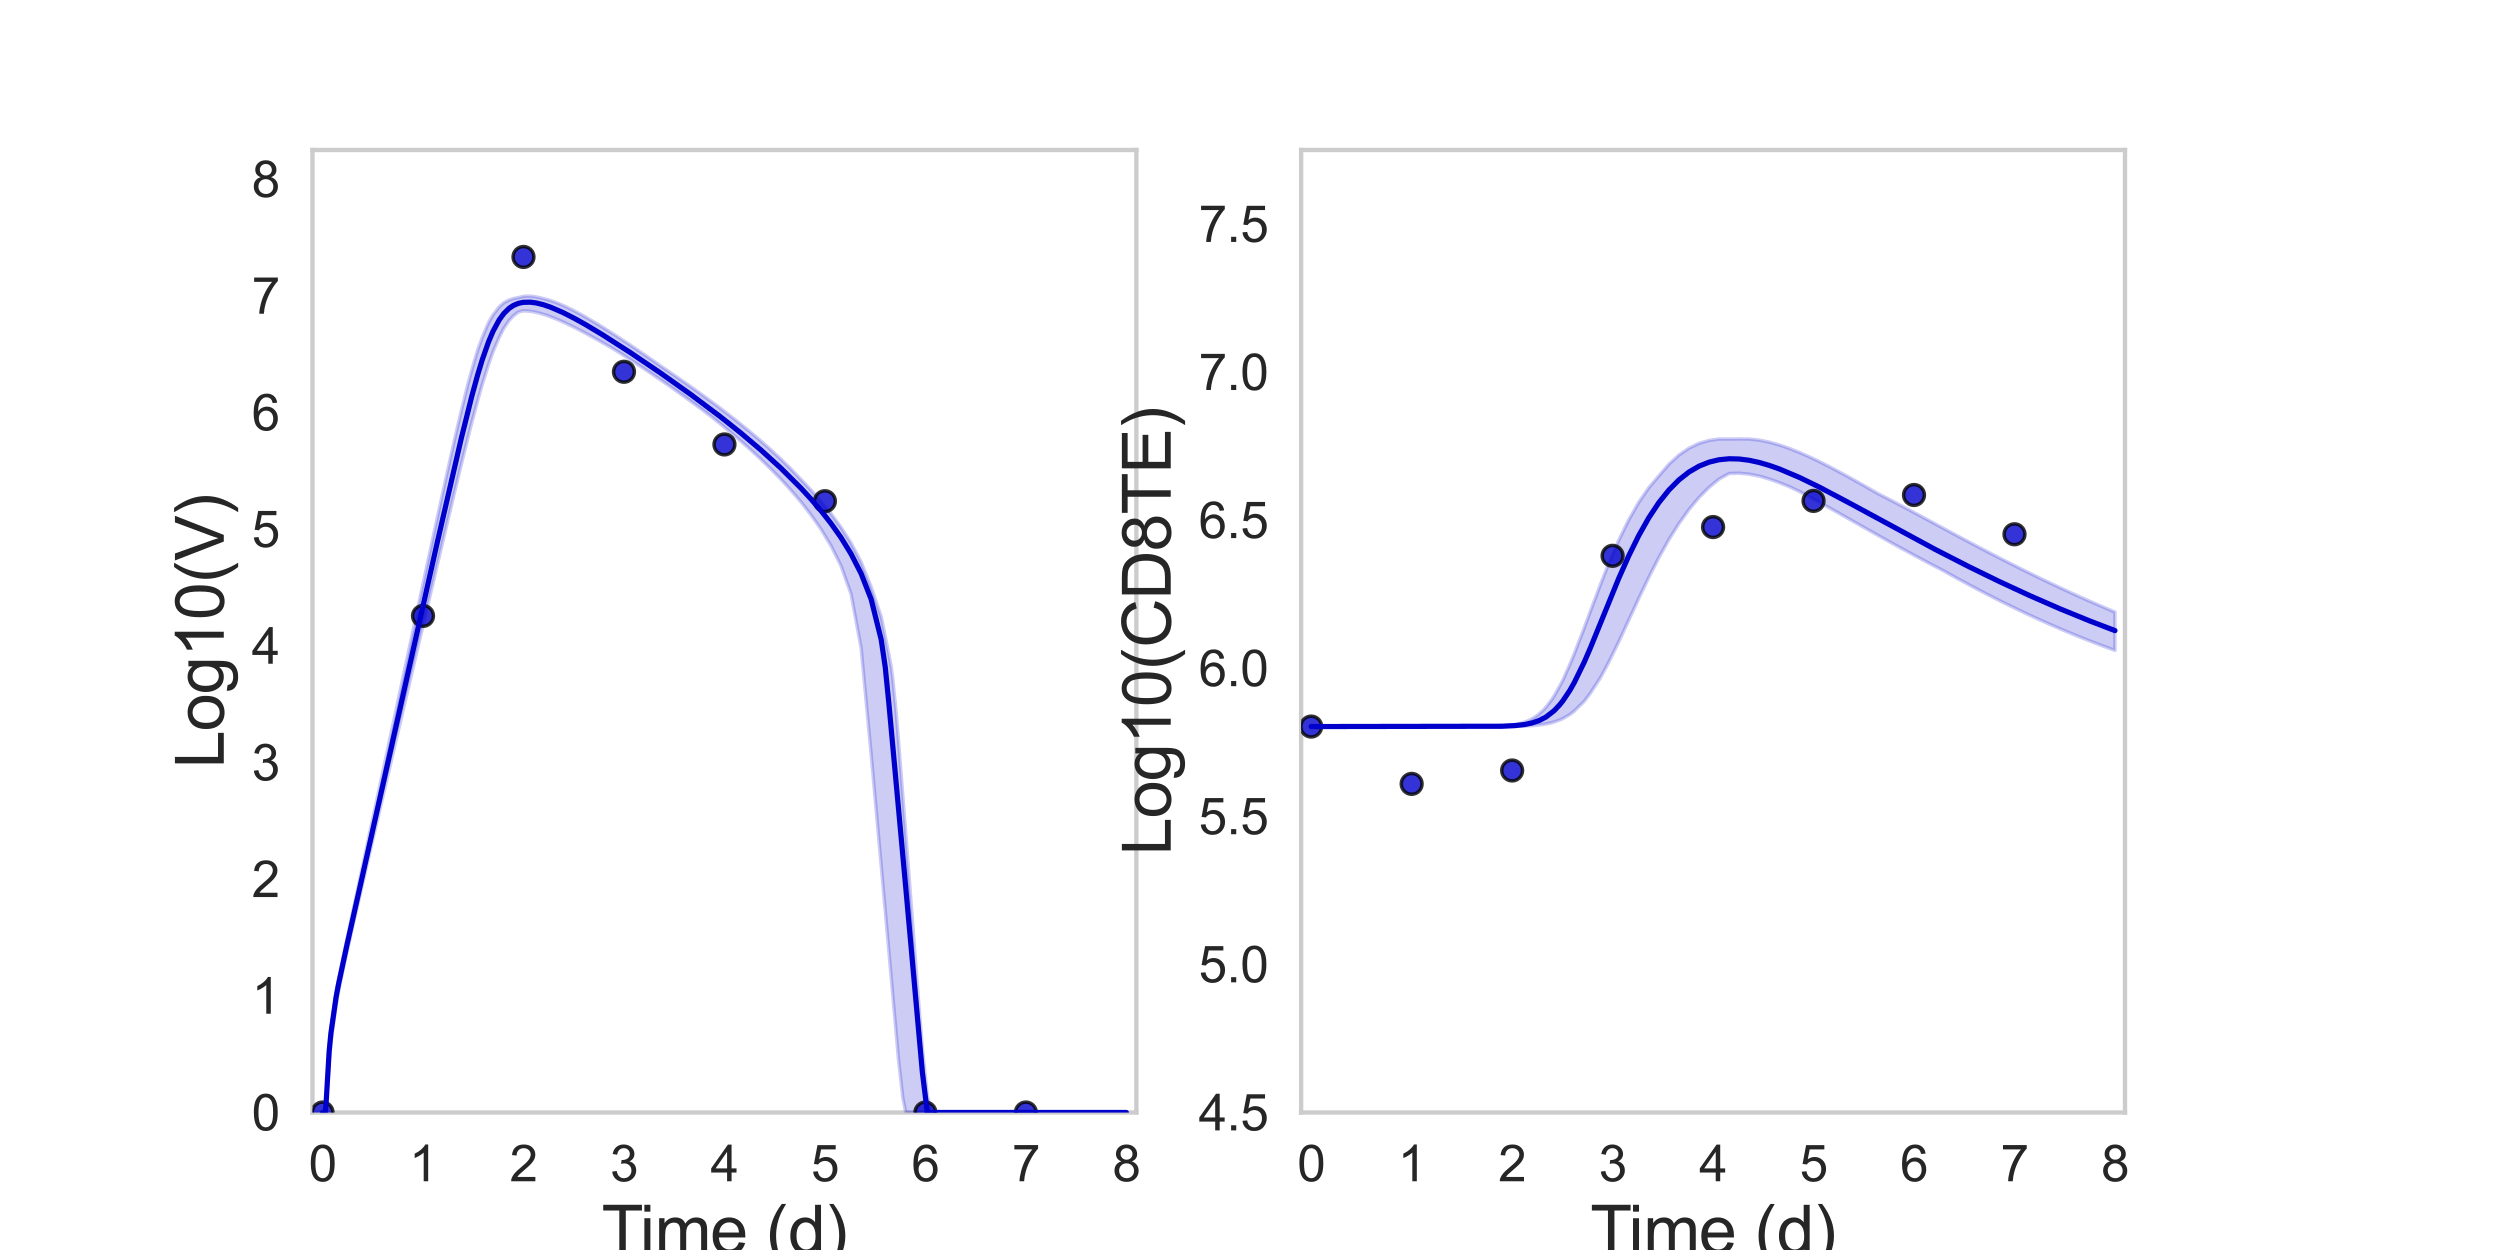 <?xml version="1.0" encoding="utf-8" standalone="no"?>
<!DOCTYPE svg PUBLIC "-//W3C//DTD SVG 1.1//EN"
  "http://www.w3.org/Graphics/SVG/1.1/DTD/svg11.dtd">
<svg xmlns:xlink="http://www.w3.org/1999/xlink" width="720pt" height="360pt" viewBox="0 0 720 360" xmlns="http://www.w3.org/2000/svg" version="1.1">
 <defs>
  <style type="text/css">*{stroke-linejoin: round; stroke-linecap: butt}</style>
 </defs>
 <g id="figure_1">
  <g id="patch_1">
   <path d="M 0 360 
L 720 360 
L 720 0 
L 0 0 
z
" style="fill: #ffffff"/>
  </g>
  <g id="axes_1">
   <g id="patch_2">
    <path d="M 90 320.4 
L 327.273 320.4 
L 327.273 43.2 
L 90 43.2 
z
" style="fill: #ffffff"/>
   </g>
   <g id="matplotlib.axis_1">
    <g id="xtick_1">
     <g id="text_1">
      <!-- 0 -->
      <g style="fill: #262626" transform="translate(88.89 340.207) scale(0.144 -0.144)">
       <defs>
        <path id="ArialMT-30" d="M 266 2259 
Q 266 3072 433 3567 
Q 600 4063 929 4331 
Q 1259 4600 1759 4600 
Q 2128 4600 2406 4451 
Q 2684 4303 2865 4023 
Q 3047 3744 3150 3342 
Q 3253 2941 3253 2259 
Q 3253 1453 3087 958 
Q 2922 463 2592 192 
Q 2263 -78 1759 -78 
Q 1097 -78 719 397 
Q 266 969 266 2259 
z
M 844 2259 
Q 844 1131 1108 757 
Q 1372 384 1759 384 
Q 2147 384 2411 759 
Q 2675 1134 2675 2259 
Q 2675 3391 2411 3762 
Q 2147 4134 1753 4134 
Q 1366 4134 1134 3806 
Q 844 3388 844 2259 
z
" transform="scale(0.016)"/>
       </defs>
       <use xlink:href="#ArialMT-30"/>
      </g>
     </g>
    </g>
    <g id="xtick_2">
     <g id="text_2">
      <!-- 1 -->
      <g style="fill: #262626" transform="translate(117.825 340.207) scale(0.144 -0.144)">
       <defs>
        <path id="ArialMT-31" d="M 2384 0 
L 1822 0 
L 1822 3584 
Q 1619 3391 1289 3197 
Q 959 3003 697 2906 
L 697 3450 
Q 1169 3672 1522 3987 
Q 1875 4303 2022 4600 
L 2384 4600 
L 2384 0 
z
" transform="scale(0.016)"/>
       </defs>
       <use xlink:href="#ArialMT-31"/>
      </g>
     </g>
    </g>
    <g id="xtick_3">
     <g id="text_3">
      <!-- 2 -->
      <g style="fill: #262626" transform="translate(146.761 340.207) scale(0.144 -0.144)">
       <defs>
        <path id="ArialMT-32" d="M 3222 541 
L 3222 0 
L 194 0 
Q 188 203 259 391 
Q 375 700 629 1000 
Q 884 1300 1366 1694 
Q 2113 2306 2375 2664 
Q 2638 3022 2638 3341 
Q 2638 3675 2398 3904 
Q 2159 4134 1775 4134 
Q 1369 4134 1125 3890 
Q 881 3647 878 3216 
L 300 3275 
Q 359 3922 746 4261 
Q 1134 4600 1788 4600 
Q 2447 4600 2831 4234 
Q 3216 3869 3216 3328 
Q 3216 3053 3103 2787 
Q 2991 2522 2730 2228 
Q 2469 1934 1863 1422 
Q 1356 997 1212 845 
Q 1069 694 975 541 
L 3222 541 
z
" transform="scale(0.016)"/>
       </defs>
       <use xlink:href="#ArialMT-32"/>
      </g>
     </g>
    </g>
    <g id="xtick_4">
     <g id="text_4">
      <!-- 3 -->
      <g style="fill: #262626" transform="translate(175.697 340.207) scale(0.144 -0.144)">
       <defs>
        <path id="ArialMT-33" d="M 269 1209 
L 831 1284 
Q 928 806 1161 595 
Q 1394 384 1728 384 
Q 2125 384 2398 659 
Q 2672 934 2672 1341 
Q 2672 1728 2419 1979 
Q 2166 2231 1775 2231 
Q 1616 2231 1378 2169 
L 1441 2663 
Q 1497 2656 1531 2656 
Q 1891 2656 2178 2843 
Q 2466 3031 2466 3422 
Q 2466 3731 2256 3934 
Q 2047 4138 1716 4138 
Q 1388 4138 1169 3931 
Q 950 3725 888 3313 
L 325 3413 
Q 428 3978 793 4289 
Q 1159 4600 1703 4600 
Q 2078 4600 2393 4439 
Q 2709 4278 2876 4000 
Q 3044 3722 3044 3409 
Q 3044 3113 2884 2869 
Q 2725 2625 2413 2481 
Q 2819 2388 3044 2092 
Q 3269 1797 3269 1353 
Q 3269 753 2831 336 
Q 2394 -81 1725 -81 
Q 1122 -81 723 278 
Q 325 638 269 1209 
z
" transform="scale(0.016)"/>
       </defs>
       <use xlink:href="#ArialMT-33"/>
      </g>
     </g>
    </g>
    <g id="xtick_5">
     <g id="text_5">
      <!-- 4 -->
      <g style="fill: #262626" transform="translate(204.632 340.207) scale(0.144 -0.144)">
       <defs>
        <path id="ArialMT-34" d="M 2069 0 
L 2069 1097 
L 81 1097 
L 81 1613 
L 2172 4581 
L 2631 4581 
L 2631 1613 
L 3250 1613 
L 3250 1097 
L 2631 1097 
L 2631 0 
L 2069 0 
z
M 2069 1613 
L 2069 3678 
L 634 1613 
L 2069 1613 
z
" transform="scale(0.016)"/>
       </defs>
       <use xlink:href="#ArialMT-34"/>
      </g>
     </g>
    </g>
    <g id="xtick_6">
     <g id="text_6">
      <!-- 5 -->
      <g style="fill: #262626" transform="translate(233.568 340.207) scale(0.144 -0.144)">
       <defs>
        <path id="ArialMT-35" d="M 266 1200 
L 856 1250 
Q 922 819 1161 601 
Q 1400 384 1738 384 
Q 2144 384 2425 690 
Q 2706 997 2706 1503 
Q 2706 1984 2436 2262 
Q 2166 2541 1728 2541 
Q 1456 2541 1237 2417 
Q 1019 2294 894 2097 
L 366 2166 
L 809 4519 
L 3088 4519 
L 3088 3981 
L 1259 3981 
L 1013 2750 
Q 1425 3038 1878 3038 
Q 2478 3038 2890 2622 
Q 3303 2206 3303 1553 
Q 3303 931 2941 478 
Q 2500 -78 1738 -78 
Q 1113 -78 717 272 
Q 322 622 266 1200 
z
" transform="scale(0.016)"/>
       </defs>
       <use xlink:href="#ArialMT-35"/>
      </g>
     </g>
    </g>
    <g id="xtick_7">
     <g id="text_7">
      <!-- 6 -->
      <g style="fill: #262626" transform="translate(262.504 340.207) scale(0.144 -0.144)">
       <defs>
        <path id="ArialMT-36" d="M 3184 3459 
L 2625 3416 
Q 2550 3747 2413 3897 
Q 2184 4138 1850 4138 
Q 1581 4138 1378 3988 
Q 1113 3794 959 3422 
Q 806 3050 800 2363 
Q 1003 2672 1297 2822 
Q 1591 2972 1913 2972 
Q 2475 2972 2870 2558 
Q 3266 2144 3266 1488 
Q 3266 1056 3080 686 
Q 2894 316 2569 119 
Q 2244 -78 1831 -78 
Q 1128 -78 684 439 
Q 241 956 241 2144 
Q 241 3472 731 4075 
Q 1159 4600 1884 4600 
Q 2425 4600 2770 4297 
Q 3116 3994 3184 3459 
z
M 888 1484 
Q 888 1194 1011 928 
Q 1134 663 1356 523 
Q 1578 384 1822 384 
Q 2178 384 2434 671 
Q 2691 959 2691 1453 
Q 2691 1928 2437 2201 
Q 2184 2475 1800 2475 
Q 1419 2475 1153 2201 
Q 888 1928 888 1484 
z
" transform="scale(0.016)"/>
       </defs>
       <use xlink:href="#ArialMT-36"/>
      </g>
     </g>
    </g>
    <g id="xtick_8">
     <g id="text_8">
      <!-- 7 -->
      <g style="fill: #262626" transform="translate(291.44 340.207) scale(0.144 -0.144)">
       <defs>
        <path id="ArialMT-37" d="M 303 3981 
L 303 4522 
L 3269 4522 
L 3269 4084 
Q 2831 3619 2401 2847 
Q 1972 2075 1738 1259 
Q 1569 684 1522 0 
L 944 0 
Q 953 541 1156 1306 
Q 1359 2072 1739 2783 
Q 2119 3494 2547 3981 
L 303 3981 
z
" transform="scale(0.016)"/>
       </defs>
       <use xlink:href="#ArialMT-37"/>
      </g>
     </g>
    </g>
    <g id="xtick_9">
     <g id="text_9">
      <!-- 8 -->
      <g style="fill: #262626" transform="translate(320.375 340.207) scale(0.144 -0.144)">
       <defs>
        <path id="ArialMT-38" d="M 1131 2484 
Q 781 2613 612 2850 
Q 444 3088 444 3419 
Q 444 3919 803 4259 
Q 1163 4600 1759 4600 
Q 2359 4600 2725 4251 
Q 3091 3903 3091 3403 
Q 3091 3084 2923 2848 
Q 2756 2613 2416 2484 
Q 2838 2347 3058 2040 
Q 3278 1734 3278 1309 
Q 3278 722 2862 322 
Q 2447 -78 1769 -78 
Q 1091 -78 675 323 
Q 259 725 259 1325 
Q 259 1772 486 2073 
Q 713 2375 1131 2484 
z
M 1019 3438 
Q 1019 3113 1228 2906 
Q 1438 2700 1772 2700 
Q 2097 2700 2305 2904 
Q 2513 3109 2513 3406 
Q 2513 3716 2298 3927 
Q 2084 4138 1766 4138 
Q 1444 4138 1231 3931 
Q 1019 3725 1019 3438 
z
M 838 1322 
Q 838 1081 952 856 
Q 1066 631 1291 507 
Q 1516 384 1775 384 
Q 2178 384 2440 643 
Q 2703 903 2703 1303 
Q 2703 1709 2433 1975 
Q 2163 2241 1756 2241 
Q 1359 2241 1098 1978 
Q 838 1716 838 1322 
z
" transform="scale(0.016)"/>
       </defs>
       <use xlink:href="#ArialMT-38"/>
      </g>
     </g>
    </g>
    <g id="text_10">
     <!-- Time (d) -->
     <g style="fill: #262626" transform="translate(173.266 361.046) scale(0.192 -0.192)">
      <defs>
       <path id="ArialMT-54" d="M 1659 0 
L 1659 4041 
L 150 4041 
L 150 4581 
L 3781 4581 
L 3781 4041 
L 2266 4041 
L 2266 0 
L 1659 0 
z
" transform="scale(0.016)"/>
       <path id="ArialMT-69" d="M 425 3934 
L 425 4581 
L 988 4581 
L 988 3934 
L 425 3934 
z
M 425 0 
L 425 3319 
L 988 3319 
L 988 0 
L 425 0 
z
" transform="scale(0.016)"/>
       <path id="ArialMT-6d" d="M 422 0 
L 422 3319 
L 925 3319 
L 925 2853 
Q 1081 3097 1340 3245 
Q 1600 3394 1931 3394 
Q 2300 3394 2536 3241 
Q 2772 3088 2869 2813 
Q 3263 3394 3894 3394 
Q 4388 3394 4653 3120 
Q 4919 2847 4919 2278 
L 4919 0 
L 4359 0 
L 4359 2091 
Q 4359 2428 4304 2576 
Q 4250 2725 4106 2815 
Q 3963 2906 3769 2906 
Q 3419 2906 3187 2673 
Q 2956 2441 2956 1928 
L 2956 0 
L 2394 0 
L 2394 2156 
Q 2394 2531 2256 2718 
Q 2119 2906 1806 2906 
Q 1569 2906 1367 2781 
Q 1166 2656 1075 2415 
Q 984 2175 984 1722 
L 984 0 
L 422 0 
z
" transform="scale(0.016)"/>
       <path id="ArialMT-65" d="M 2694 1069 
L 3275 997 
Q 3138 488 2766 206 
Q 2394 -75 1816 -75 
Q 1088 -75 661 373 
Q 234 822 234 1631 
Q 234 2469 665 2931 
Q 1097 3394 1784 3394 
Q 2450 3394 2872 2941 
Q 3294 2488 3294 1666 
Q 3294 1616 3291 1516 
L 816 1516 
Q 847 969 1125 678 
Q 1403 388 1819 388 
Q 2128 388 2347 550 
Q 2566 713 2694 1069 
z
M 847 1978 
L 2700 1978 
Q 2663 2397 2488 2606 
Q 2219 2931 1791 2931 
Q 1403 2931 1139 2672 
Q 875 2413 847 1978 
z
" transform="scale(0.016)"/>
       <path id="ArialMT-20" transform="scale(0.016)"/>
       <path id="ArialMT-28" d="M 1497 -1347 
Q 1031 -759 709 28 
Q 388 816 388 1659 
Q 388 2403 628 3084 
Q 909 3875 1497 4659 
L 1900 4659 
Q 1522 4009 1400 3731 
Q 1209 3300 1100 2831 
Q 966 2247 966 1656 
Q 966 153 1900 -1347 
L 1497 -1347 
z
" transform="scale(0.016)"/>
       <path id="ArialMT-64" d="M 2575 0 
L 2575 419 
Q 2259 -75 1647 -75 
Q 1250 -75 917 144 
Q 584 363 401 755 
Q 219 1147 219 1656 
Q 219 2153 384 2558 
Q 550 2963 881 3178 
Q 1213 3394 1622 3394 
Q 1922 3394 2156 3267 
Q 2391 3141 2538 2938 
L 2538 4581 
L 3097 4581 
L 3097 0 
L 2575 0 
z
M 797 1656 
Q 797 1019 1065 703 
Q 1334 388 1700 388 
Q 2069 388 2326 689 
Q 2584 991 2584 1609 
Q 2584 2291 2321 2609 
Q 2059 2928 1675 2928 
Q 1300 2928 1048 2622 
Q 797 2316 797 1656 
z
" transform="scale(0.016)"/>
       <path id="ArialMT-29" d="M 791 -1347 
L 388 -1347 
Q 1322 153 1322 1656 
Q 1322 2244 1188 2822 
Q 1081 3291 891 3722 
Q 769 4003 388 4659 
L 791 4659 
Q 1378 3875 1659 3084 
Q 1900 2403 1900 1659 
Q 1900 816 1576 28 
Q 1253 -759 791 -1347 
z
" transform="scale(0.016)"/>
      </defs>
      <use xlink:href="#ArialMT-54"/>
      <use xlink:href="#ArialMT-69" x="57.334"/>
      <use xlink:href="#ArialMT-6d" x="79.551"/>
      <use xlink:href="#ArialMT-65" x="162.852"/>
      <use xlink:href="#ArialMT-20" x="218.467"/>
      <use xlink:href="#ArialMT-28" x="246.25"/>
      <use xlink:href="#ArialMT-64" x="279.551"/>
      <use xlink:href="#ArialMT-29" x="335.166"/>
     </g>
    </g>
   </g>
   <g id="matplotlib.axis_2">
    <g id="ytick_1">
     <g id="text_11">
      <!-- 0 -->
      <g style="fill: #262626" transform="translate(72.492 325.554) scale(0.144 -0.144)">
       <use xlink:href="#ArialMT-30"/>
      </g>
     </g>
    </g>
    <g id="ytick_2">
     <g id="text_12">
      <!-- 1 -->
      <g style="fill: #262626" transform="translate(72.492 291.954) scale(0.144 -0.144)">
       <use xlink:href="#ArialMT-31"/>
      </g>
     </g>
    </g>
    <g id="ytick_3">
     <g id="text_13">
      <!-- 2 -->
      <g style="fill: #262626" transform="translate(72.492 258.354) scale(0.144 -0.144)">
       <use xlink:href="#ArialMT-32"/>
      </g>
     </g>
    </g>
    <g id="ytick_4">
     <g id="text_14">
      <!-- 3 -->
      <g style="fill: #262626" transform="translate(72.492 224.754) scale(0.144 -0.144)">
       <use xlink:href="#ArialMT-33"/>
      </g>
     </g>
    </g>
    <g id="ytick_5">
     <g id="text_15">
      <!-- 4 -->
      <g style="fill: #262626" transform="translate(72.492 191.154) scale(0.144 -0.144)">
       <use xlink:href="#ArialMT-34"/>
      </g>
     </g>
    </g>
    <g id="ytick_6">
     <g id="text_16">
      <!-- 5 -->
      <g style="fill: #262626" transform="translate(72.492 157.554) scale(0.144 -0.144)">
       <use xlink:href="#ArialMT-35"/>
      </g>
     </g>
    </g>
    <g id="ytick_7">
     <g id="text_17">
      <!-- 6 -->
      <g style="fill: #262626" transform="translate(72.492 123.954) scale(0.144 -0.144)">
       <use xlink:href="#ArialMT-36"/>
      </g>
     </g>
    </g>
    <g id="ytick_8">
     <g id="text_18">
      <!-- 7 -->
      <g style="fill: #262626" transform="translate(72.492 90.354) scale(0.144 -0.144)">
       <use xlink:href="#ArialMT-37"/>
      </g>
     </g>
    </g>
    <g id="ytick_9">
     <g id="text_19">
      <!-- 8 -->
      <g style="fill: #262626" transform="translate(72.492 56.754) scale(0.144 -0.144)">
       <use xlink:href="#ArialMT-38"/>
      </g>
     </g>
    </g>
    <g id="text_20">
     <!-- Log10(V) -->
     <g style="fill: #262626" transform="translate(64.451 221.289) rotate(-90) scale(0.192 -0.192)">
      <defs>
       <path id="ArialMT-4c" d="M 469 0 
L 469 4581 
L 1075 4581 
L 1075 541 
L 3331 541 
L 3331 0 
L 469 0 
z
" transform="scale(0.016)"/>
       <path id="ArialMT-6f" d="M 213 1659 
Q 213 2581 725 3025 
Q 1153 3394 1769 3394 
Q 2453 3394 2887 2945 
Q 3322 2497 3322 1706 
Q 3322 1066 3130 698 
Q 2938 331 2570 128 
Q 2203 -75 1769 -75 
Q 1072 -75 642 372 
Q 213 819 213 1659 
z
M 791 1659 
Q 791 1022 1069 705 
Q 1347 388 1769 388 
Q 2188 388 2466 706 
Q 2744 1025 2744 1678 
Q 2744 2294 2464 2611 
Q 2184 2928 1769 2928 
Q 1347 2928 1069 2612 
Q 791 2297 791 1659 
z
" transform="scale(0.016)"/>
       <path id="ArialMT-67" d="M 319 -275 
L 866 -356 
Q 900 -609 1056 -725 
Q 1266 -881 1628 -881 
Q 2019 -881 2231 -725 
Q 2444 -569 2519 -288 
Q 2563 -116 2559 434 
Q 2191 0 1641 0 
Q 956 0 581 494 
Q 206 988 206 1678 
Q 206 2153 378 2554 
Q 550 2956 876 3175 
Q 1203 3394 1644 3394 
Q 2231 3394 2613 2919 
L 2613 3319 
L 3131 3319 
L 3131 450 
Q 3131 -325 2973 -648 
Q 2816 -972 2473 -1159 
Q 2131 -1347 1631 -1347 
Q 1038 -1347 672 -1080 
Q 306 -813 319 -275 
z
M 784 1719 
Q 784 1066 1043 766 
Q 1303 466 1694 466 
Q 2081 466 2343 764 
Q 2606 1063 2606 1700 
Q 2606 2309 2336 2618 
Q 2066 2928 1684 2928 
Q 1309 2928 1046 2623 
Q 784 2319 784 1719 
z
" transform="scale(0.016)"/>
       <path id="ArialMT-56" d="M 1803 0 
L 28 4581 
L 684 4581 
L 1875 1253 
Q 2019 853 2116 503 
Q 2222 878 2363 1253 
L 3600 4581 
L 4219 4581 
L 2425 0 
L 1803 0 
z
" transform="scale(0.016)"/>
      </defs>
      <use xlink:href="#ArialMT-4c"/>
      <use xlink:href="#ArialMT-6f" x="55.615"/>
      <use xlink:href="#ArialMT-67" x="111.23"/>
      <use xlink:href="#ArialMT-31" x="166.846"/>
      <use xlink:href="#ArialMT-30" x="222.461"/>
      <use xlink:href="#ArialMT-28" x="278.076"/>
      <use xlink:href="#ArialMT-56" x="311.377"/>
      <use xlink:href="#ArialMT-29" x="378.076"/>
     </g>
    </g>
   </g>
   <g id="patch_3">
    <path d="M 90 320.4 
L 90 43.2 
" style="fill: none; stroke: #cccccc; stroke-width: 1.25; stroke-linejoin: miter; stroke-linecap: square"/>
   </g>
   <g id="patch_4">
    <path d="M 327.273 320.4 
L 327.273 43.2 
" style="fill: none; stroke: #cccccc; stroke-width: 1.25; stroke-linejoin: miter; stroke-linecap: square"/>
   </g>
   <g id="patch_5">
    <path d="M 90 320.4 
L 327.273 320.4 
" style="fill: none; stroke: #cccccc; stroke-width: 1.25; stroke-linejoin: miter; stroke-linecap: square"/>
   </g>
   <g id="patch_6">
    <path d="M 90 43.2 
L 327.273 43.2 
" style="fill: none; stroke: #cccccc; stroke-width: 1.25; stroke-linejoin: miter; stroke-linecap: square"/>
   </g>
   <g id="PolyCollection_1">
    <defs>
     <path id="m6227f81490" d="M 92.894 -39.6 
L 92.894 -39.6 
L 92.894 -39.6 
L 92.897 -39.6 
L 92.931 -39.6 
L 93.108 -39.6 
L 93.221 -39.6 
L 93.65 -39.6 
L 93.908 -40.63 
L 94.786 -53.716 
L 95.298 -59.759 
L 96.797 -70.427 
L 97.477 -74.368 
L 99.029 -81.789 
L 99.839 -85.466 
L 101.429 -92.497 
L 102.342 -96.449 
L 103.948 -103.44 
L 104.943 -107.749 
L 106.557 -114.701 
L 107.616 -119.204 
L 109.231 -126.105 
L 110.339 -130.816 
L 111.952 -137.705 
L 113.094 -142.569 
L 114.863 -150.128 
L 115.986 -154.912 
L 117.528 -161.487 
L 118.693 -166.45 
L 120.371 -173.607 
L 121.531 -178.547 
L 123.1 -185.224 
L 124.288 -190.274 
L 125.978 -197.452 
L 127.156 -202.446 
L 128.742 -209.13 
L 129.949 -214.203 
L 131.662 -221.325 
L 132.874 -226.318 
L 134.724 -233.747 
L 135.93 -238.491 
L 137.603 -244.712 
L 138.863 -249.186 
L 140.686 -254.948 
L 141.964 -258.636 
L 143.77 -262.811 
L 145.1 -265.443 
L 146.634 -267.705 
L 147.857 -269.01 
L 149.227 -270.084 
L 150.596 -270.451 
L 151.713 -270.435 
L 152.711 -270.341 
L 153.608 -270.201 
L 154.412 -270.038 
L 155.215 -269.844 
L 155.877 -269.659 
L 156.478 -269.479 
L 157.08 -269.292 
L 157.574 -269.126 
L 158.126 -268.924 
L 158.568 -268.761 
L 159.921 -268.236 
L 160.512 -267.985 
L 162.115 -267.286 
L 162.851 -266.945 
L 164.467 -266.174 
L 165.388 -265.718 
L 167.404 -264.683 
L 168.645 -264.025 
L 171.539 -262.442 
L 173.343 -261.426 
L 176.237 -259.757 
L 178.55 -258.35 
L 181.444 -256.479 
L 184.338 -254.578 
L 187.231 -252.644 
L 190.125 -250.681 
L 193.018 -248.678 
L 195.912 -246.624 
L 198.805 -244.532 
L 201.699 -242.396 
L 204.593 -240.214 
L 207.486 -237.92 
L 210.38 -235.521 
L 213.273 -233.041 
L 216.167 -230.468 
L 219.06 -227.787 
L 221.954 -224.978 
L 224.848 -222.015 
L 227.741 -218.861 
L 230.635 -215.467 
L 233.528 -211.758 
L 236.422 -207.616 
L 239.315 -202.839 
L 242.209 -197.038 
L 245.103 -188.91 
L 247.996 -173.42 
L 250.89 -142.766 
L 253.783 -110.712 
L 254.507 -102.637 
L 254.953 -97.651 
L 255.28 -93.994 
L 255.468 -91.897 
L 255.653 -89.83 
L 255.838 -87.758 
L 255.99 -86.059 
L 256.176 -83.973 
L 256.362 -81.888 
L 256.641 -78.752 
L 257.122 -73.365 
L 258.094 -62.465 
L 258.792 -54.633 
L 260.01 -43.881 
L 260.86 -39.6 
L 262.215 -39.6 
L 263.175 -39.6 
L 264.59 -39.6 
L 265.632 -39.6 
L 267.071 -39.6 
L 268.18 -39.6 
L 269.663 -39.6 
L 270.89 -39.6 
L 272.62 -39.6 
L 274.351 -39.6 
L 276.965 -39.6 
L 279.579 -39.6 
L 282.472 -39.6 
L 285.366 -39.6 
L 288.26 -39.6 
L 291.153 -39.6 
L 294.047 -39.6 
L 296.94 -39.6 
L 299.834 -39.6 
L 302.727 -39.6 
L 305.621 -39.6 
L 308.515 -39.6 
L 311.408 -39.6 
L 314.302 -39.6 
L 317.195 -39.6 
L 320.089 -39.6 
L 322.982 -39.6 
L 324.379 -39.6 
L 324.379 -39.6 
L 324.379 -39.6 
L 322.982 -39.6 
L 320.089 -39.6 
L 317.195 -39.6 
L 314.302 -39.6 
L 311.408 -39.6 
L 308.515 -39.6 
L 305.621 -39.6 
L 302.727 -39.6 
L 299.834 -39.6 
L 296.94 -39.6 
L 294.047 -39.6 
L 291.153 -39.6 
L 288.26 -39.6 
L 285.366 -39.6 
L 282.472 -39.6 
L 279.579 -39.6 
L 276.965 -39.6 
L 274.351 -39.6 
L 272.62 -39.6 
L 270.89 -39.6 
L 269.663 -39.6 
L 268.18 -40.197 
L 267.071 -44.482 
L 265.632 -58.203 
L 264.59 -71.22 
L 263.175 -89.798 
L 262.215 -102.348 
L 260.86 -119.986 
L 260.01 -130.842 
L 258.792 -146.317 
L 258.094 -154.828 
L 257.122 -164.454 
L 256.641 -168.19 
L 256.362 -169.596 
L 256.176 -170.532 
L 255.99 -171.468 
L 255.838 -172.23 
L 255.653 -173.162 
L 255.468 -174.093 
L 255.28 -175.038 
L 254.953 -176.75 
L 254.507 -178.932 
L 253.783 -182.384 
L 250.89 -190.968 
L 247.996 -198.144 
L 245.103 -203.606 
L 242.209 -208.141 
L 239.315 -212.093 
L 236.422 -215.641 
L 233.528 -218.893 
L 230.635 -221.967 
L 227.741 -224.977 
L 224.848 -227.809 
L 221.954 -230.494 
L 219.06 -233.057 
L 216.167 -235.515 
L 213.273 -237.882 
L 210.38 -240.172 
L 207.486 -242.392 
L 204.593 -244.552 
L 201.699 -246.66 
L 198.805 -248.72 
L 195.912 -250.74 
L 193.018 -252.722 
L 190.125 -254.707 
L 187.231 -256.731 
L 184.338 -258.72 
L 181.444 -260.673 
L 178.55 -262.586 
L 176.237 -264.079 
L 173.343 -265.902 
L 171.539 -266.998 
L 168.645 -268.701 
L 167.404 -269.391 
L 165.388 -270.476 
L 164.467 -270.942 
L 162.851 -271.724 
L 162.115 -272.057 
L 160.512 -272.73 
L 159.921 -272.963 
L 158.568 -273.438 
L 158.126 -273.575 
L 157.574 -273.735 
L 157.08 -273.866 
L 156.478 -274.007 
L 155.877 -274.163 
L 155.215 -274.33 
L 154.412 -274.497 
L 153.608 -274.625 
L 152.711 -274.711 
L 151.713 -274.726 
L 150.596 -274.626 
L 149.227 -274.293 
L 147.857 -274.011 
L 146.634 -273.614 
L 145.1 -272.794 
L 143.77 -271.625 
L 141.964 -269.274 
L 140.686 -267.08 
L 138.863 -262.765 
L 137.603 -259.279 
L 135.93 -253.653 
L 134.724 -249.241 
L 132.874 -241.751 
L 131.662 -236.64 
L 129.949 -229.099 
L 128.742 -223.678 
L 127.156 -216.456 
L 125.978 -211.042 
L 124.288 -203.226 
L 123.1 -197.708 
L 121.531 -190.412 
L 120.371 -185.01 
L 118.693 -177.182 
L 117.528 -171.742 
L 115.986 -164.546 
L 114.863 -159.308 
L 113.094 -151.035 
L 111.952 -145.7 
L 110.339 -138.158 
L 109.231 -132.995 
L 107.616 -125.44 
L 106.557 -120.504 
L 104.943 -112.956 
L 103.948 -108.322 
L 102.342 -100.816 
L 101.429 -96.57 
L 99.839 -89.129 
L 99.029 -85.336 
L 97.477 -77.845 
L 96.797 -74.237 
L 95.298 -63.697 
L 94.786 -58.388 
L 93.908 -43.408 
L 93.65 -40.029 
L 93.221 -39.6 
L 93.108 -39.6 
L 92.931 -39.6 
L 92.897 -39.6 
L 92.894 -39.6 
L 92.894 -39.6 
z
" style="stroke: #0000cd; stroke-opacity: 0.2"/>
    </defs>
    <g clip-path="url(#pbc54a92e91)">
     <use xlink:href="#m6227f81490" x="0" y="360" style="fill: #0000cd; fill-opacity: 0.2; stroke: #0000cd; stroke-opacity: 0.2"/>
    </g>
   </g>
   <g id="PathCollection_1">
    <defs>
     <path id="m31339fcff2" d="M 0 3 
C 0.796 3 1.559 2.684 2.121 2.121 
C 2.684 1.559 3 0.796 3 0 
C 3 -0.796 2.684 -1.559 2.121 -2.121 
C 1.559 -2.684 0.796 -3 0 -3 
C -0.796 -3 -1.559 -2.684 -2.121 -2.121 
C -2.684 -1.559 -3 -0.796 -3 0 
C -3 0.796 -2.684 1.559 -2.121 2.121 
C -1.559 2.684 -0.796 3 0 3 
z
" style="stroke: #000000; stroke-opacity: 0.8"/>
    </defs>
    <g clip-path="url(#pbc54a92e91)">
     <use xlink:href="#m31339fcff2" x="92.894" y="320.4" style="fill: #0000cd; fill-opacity: 0.8; stroke: #000000; stroke-opacity: 0.8"/>
     <use xlink:href="#m31339fcff2" x="121.829" y="177.379" style="fill: #0000cd; fill-opacity: 0.8; stroke: #000000; stroke-opacity: 0.8"/>
     <use xlink:href="#m31339fcff2" x="150.765" y="74.001" style="fill: #0000cd; fill-opacity: 0.8; stroke: #000000; stroke-opacity: 0.8"/>
     <use xlink:href="#m31339fcff2" x="179.701" y="107.074" style="fill: #0000cd; fill-opacity: 0.8; stroke: #000000; stroke-opacity: 0.8"/>
     <use xlink:href="#m31339fcff2" x="208.636" y="127.999" style="fill: #0000cd; fill-opacity: 0.8; stroke: #000000; stroke-opacity: 0.8"/>
     <use xlink:href="#m31339fcff2" x="237.572" y="144.344" style="fill: #0000cd; fill-opacity: 0.8; stroke: #000000; stroke-opacity: 0.8"/>
     <use xlink:href="#m31339fcff2" x="266.508" y="320.4" style="fill: #0000cd; fill-opacity: 0.8; stroke: #000000; stroke-opacity: 0.8"/>
     <use xlink:href="#m31339fcff2" x="295.443" y="320.4" style="fill: #0000cd; fill-opacity: 0.8; stroke: #000000; stroke-opacity: 0.8"/>
    </g>
   </g>
   <g id="line2d_1">
    <path d="M 92.894 320.4 
L 93.65 320.4 
L 93.908 317.854 
L 94.786 302.951 
L 95.298 297.606 
L 96.797 287.131 
L 97.477 283.535 
L 99.839 272.52 
L 125.978 156.029 
L 132.874 126.147 
L 135.93 113.911 
L 137.603 107.841 
L 138.863 103.69 
L 140.686 98.49 
L 141.964 95.467 
L 143.77 92.116 
L 145.1 90.292 
L 146.634 88.787 
L 147.857 87.973 
L 149.227 87.389 
L 150.596 87.083 
L 152.711 87.023 
L 154.412 87.247 
L 156.478 87.756 
L 158.568 88.469 
L 162.115 90.002 
L 165.388 91.666 
L 168.645 93.484 
L 173.343 96.299 
L 181.444 101.488 
L 190.125 107.356 
L 198.805 113.512 
L 207.486 120.029 
L 213.273 124.64 
L 219.06 129.53 
L 224.848 134.786 
L 230.635 140.545 
L 233.528 143.684 
L 236.422 147.054 
L 239.315 150.73 
L 242.209 154.821 
L 245.103 159.518 
L 247.996 165.172 
L 250.89 172.577 
L 253.783 184.192 
L 254.953 192.158 
L 255.99 202.56 
L 260.86 255.673 
L 265.632 308.714 
L 267.071 320.4 
L 324.379 320.4 
L 324.379 320.4 
" clip-path="url(#pbc54a92e91)" style="fill: none; stroke: #0000cd; stroke-width: 1.5; stroke-linecap: round"/>
   </g>
  </g>
  <g id="axes_2">
   <g id="patch_7">
    <path d="M 374.727 320.4 
L 612 320.4 
L 612 43.2 
L 374.727 43.2 
z
" style="fill: #ffffff"/>
   </g>
   <g id="matplotlib.axis_3">
    <g id="xtick_10">
     <g id="text_21">
      <!-- 0 -->
      <g style="fill: #262626" transform="translate(373.617 340.207) scale(0.144 -0.144)">
       <use xlink:href="#ArialMT-30"/>
      </g>
     </g>
    </g>
    <g id="xtick_11">
     <g id="text_22">
      <!-- 1 -->
      <g style="fill: #262626" transform="translate(402.553 340.207) scale(0.144 -0.144)">
       <use xlink:href="#ArialMT-31"/>
      </g>
     </g>
    </g>
    <g id="xtick_12">
     <g id="text_23">
      <!-- 2 -->
      <g style="fill: #262626" transform="translate(431.488 340.207) scale(0.144 -0.144)">
       <use xlink:href="#ArialMT-32"/>
      </g>
     </g>
    </g>
    <g id="xtick_13">
     <g id="text_24">
      <!-- 3 -->
      <g style="fill: #262626" transform="translate(460.424 340.207) scale(0.144 -0.144)">
       <use xlink:href="#ArialMT-33"/>
      </g>
     </g>
    </g>
    <g id="xtick_14">
     <g id="text_25">
      <!-- 4 -->
      <g style="fill: #262626" transform="translate(489.36 340.207) scale(0.144 -0.144)">
       <use xlink:href="#ArialMT-34"/>
      </g>
     </g>
    </g>
    <g id="xtick_15">
     <g id="text_26">
      <!-- 5 -->
      <g style="fill: #262626" transform="translate(518.295 340.207) scale(0.144 -0.144)">
       <use xlink:href="#ArialMT-35"/>
      </g>
     </g>
    </g>
    <g id="xtick_16">
     <g id="text_27">
      <!-- 6 -->
      <g style="fill: #262626" transform="translate(547.231 340.207) scale(0.144 -0.144)">
       <use xlink:href="#ArialMT-36"/>
      </g>
     </g>
    </g>
    <g id="xtick_17">
     <g id="text_28">
      <!-- 7 -->
      <g style="fill: #262626" transform="translate(576.167 340.207) scale(0.144 -0.144)">
       <use xlink:href="#ArialMT-37"/>
      </g>
     </g>
    </g>
    <g id="xtick_18">
     <g id="text_29">
      <!-- 8 -->
      <g style="fill: #262626" transform="translate(605.103 340.207) scale(0.144 -0.144)">
       <use xlink:href="#ArialMT-38"/>
      </g>
     </g>
    </g>
    <g id="text_30">
     <!-- Time (d) -->
     <g style="fill: #262626" transform="translate(457.994 361.046) scale(0.192 -0.192)">
      <use xlink:href="#ArialMT-54"/>
      <use xlink:href="#ArialMT-69" x="57.334"/>
      <use xlink:href="#ArialMT-6d" x="79.551"/>
      <use xlink:href="#ArialMT-65" x="162.852"/>
      <use xlink:href="#ArialMT-20" x="218.467"/>
      <use xlink:href="#ArialMT-28" x="246.25"/>
      <use xlink:href="#ArialMT-64" x="279.551"/>
      <use xlink:href="#ArialMT-29" x="335.166"/>
     </g>
    </g>
   </g>
   <g id="matplotlib.axis_4">
    <g id="ytick_10">
     <g id="text_31">
      <!-- 4.5 -->
      <g style="fill: #262626" transform="translate(345.211 325.554) scale(0.144 -0.144)">
       <defs>
        <path id="ArialMT-2e" d="M 581 0 
L 581 641 
L 1222 641 
L 1222 0 
L 581 0 
z
" transform="scale(0.016)"/>
       </defs>
       <use xlink:href="#ArialMT-34"/>
       <use xlink:href="#ArialMT-2e" x="55.615"/>
       <use xlink:href="#ArialMT-35" x="83.398"/>
      </g>
     </g>
    </g>
    <g id="ytick_11">
     <g id="text_32">
      <!-- 5.0 -->
      <g style="fill: #262626" transform="translate(345.211 282.907) scale(0.144 -0.144)">
       <use xlink:href="#ArialMT-35"/>
       <use xlink:href="#ArialMT-2e" x="55.615"/>
       <use xlink:href="#ArialMT-30" x="83.398"/>
      </g>
     </g>
    </g>
    <g id="ytick_12">
     <g id="text_33">
      <!-- 5.5 -->
      <g style="fill: #262626" transform="translate(345.211 240.261) scale(0.144 -0.144)">
       <use xlink:href="#ArialMT-35"/>
       <use xlink:href="#ArialMT-2e" x="55.615"/>
       <use xlink:href="#ArialMT-35" x="83.398"/>
      </g>
     </g>
    </g>
    <g id="ytick_13">
     <g id="text_34">
      <!-- 6.0 -->
      <g style="fill: #262626" transform="translate(345.211 197.615) scale(0.144 -0.144)">
       <use xlink:href="#ArialMT-36"/>
       <use xlink:href="#ArialMT-2e" x="55.615"/>
       <use xlink:href="#ArialMT-30" x="83.398"/>
      </g>
     </g>
    </g>
    <g id="ytick_14">
     <g id="text_35">
      <!-- 6.5 -->
      <g style="fill: #262626" transform="translate(345.211 154.969) scale(0.144 -0.144)">
       <use xlink:href="#ArialMT-36"/>
       <use xlink:href="#ArialMT-2e" x="55.615"/>
       <use xlink:href="#ArialMT-35" x="83.398"/>
      </g>
     </g>
    </g>
    <g id="ytick_15">
     <g id="text_36">
      <!-- 7.0 -->
      <g style="fill: #262626" transform="translate(345.211 112.323) scale(0.144 -0.144)">
       <use xlink:href="#ArialMT-37"/>
       <use xlink:href="#ArialMT-2e" x="55.615"/>
       <use xlink:href="#ArialMT-30" x="83.398"/>
      </g>
     </g>
    </g>
    <g id="ytick_16">
     <g id="text_37">
      <!-- 7.5 -->
      <g style="fill: #262626" transform="translate(345.211 69.677) scale(0.144 -0.144)">
       <use xlink:href="#ArialMT-37"/>
       <use xlink:href="#ArialMT-2e" x="55.615"/>
       <use xlink:href="#ArialMT-35" x="83.398"/>
      </g>
     </g>
    </g>
    <g id="text_38">
     <!-- Log10(CD8TE) -->
     <g style="fill: #262626" transform="translate(337.17 246.357) rotate(-90) scale(0.192 -0.192)">
      <defs>
       <path id="ArialMT-43" d="M 3763 1606 
L 4369 1453 
Q 4178 706 3683 314 
Q 3188 -78 2472 -78 
Q 1731 -78 1267 223 
Q 803 525 561 1097 
Q 319 1669 319 2325 
Q 319 3041 592 3573 
Q 866 4106 1370 4382 
Q 1875 4659 2481 4659 
Q 3169 4659 3637 4309 
Q 4106 3959 4291 3325 
L 3694 3184 
Q 3534 3684 3231 3912 
Q 2928 4141 2469 4141 
Q 1941 4141 1586 3887 
Q 1231 3634 1087 3207 
Q 944 2781 944 2328 
Q 944 1744 1114 1308 
Q 1284 872 1643 656 
Q 2003 441 2422 441 
Q 2931 441 3284 734 
Q 3638 1028 3763 1606 
z
" transform="scale(0.016)"/>
       <path id="ArialMT-44" d="M 494 0 
L 494 4581 
L 2072 4581 
Q 2606 4581 2888 4516 
Q 3281 4425 3559 4188 
Q 3922 3881 4101 3404 
Q 4281 2928 4281 2316 
Q 4281 1794 4159 1391 
Q 4038 988 3847 723 
Q 3656 459 3429 307 
Q 3203 156 2883 78 
Q 2563 0 2147 0 
L 494 0 
z
M 1100 541 
L 2078 541 
Q 2531 541 2789 625 
Q 3047 709 3200 863 
Q 3416 1078 3536 1442 
Q 3656 1806 3656 2325 
Q 3656 3044 3420 3430 
Q 3184 3816 2847 3947 
Q 2603 4041 2063 4041 
L 1100 4041 
L 1100 541 
z
" transform="scale(0.016)"/>
       <path id="ArialMT-45" d="M 506 0 
L 506 4581 
L 3819 4581 
L 3819 4041 
L 1113 4041 
L 1113 2638 
L 3647 2638 
L 3647 2100 
L 1113 2100 
L 1113 541 
L 3925 541 
L 3925 0 
L 506 0 
z
" transform="scale(0.016)"/>
      </defs>
      <use xlink:href="#ArialMT-4c"/>
      <use xlink:href="#ArialMT-6f" x="55.615"/>
      <use xlink:href="#ArialMT-67" x="111.23"/>
      <use xlink:href="#ArialMT-31" x="166.846"/>
      <use xlink:href="#ArialMT-30" x="222.461"/>
      <use xlink:href="#ArialMT-28" x="278.076"/>
      <use xlink:href="#ArialMT-43" x="311.377"/>
      <use xlink:href="#ArialMT-44" x="383.594"/>
      <use xlink:href="#ArialMT-38" x="455.811"/>
      <use xlink:href="#ArialMT-54" x="511.426"/>
      <use xlink:href="#ArialMT-45" x="572.51"/>
      <use xlink:href="#ArialMT-29" x="639.209"/>
     </g>
    </g>
   </g>
   <g id="patch_8">
    <path d="M 374.727 320.4 
L 374.727 43.2 
" style="fill: none; stroke: #cccccc; stroke-width: 1.25; stroke-linejoin: miter; stroke-linecap: square"/>
   </g>
   <g id="patch_9">
    <path d="M 612 320.4 
L 612 43.2 
" style="fill: none; stroke: #cccccc; stroke-width: 1.25; stroke-linejoin: miter; stroke-linecap: square"/>
   </g>
   <g id="patch_10">
    <path d="M 374.727 320.4 
L 612 320.4 
" style="fill: none; stroke: #cccccc; stroke-width: 1.25; stroke-linejoin: miter; stroke-linecap: square"/>
   </g>
   <g id="patch_11">
    <path d="M 374.727 43.2 
L 612 43.2 
" style="fill: none; stroke: #cccccc; stroke-width: 1.25; stroke-linejoin: miter; stroke-linecap: square"/>
   </g>
   <g id="PolyCollection_2">
    <defs>
     <path id="mfb34ef98ee" d="M 377.621 -150.752 
L 377.621 -150.752 
L 377.621 -150.752 
L 377.625 -150.752 
L 377.659 -150.752 
L 377.835 -150.752 
L 377.948 -150.752 
L 378.377 -150.752 
L 378.635 -150.752 
L 379.513 -150.752 
L 380.025 -150.752 
L 381.524 -150.752 
L 382.205 -150.752 
L 383.756 -150.752 
L 384.566 -150.752 
L 386.156 -150.752 
L 387.069 -150.752 
L 388.675 -150.752 
L 389.67 -150.752 
L 391.284 -150.752 
L 392.343 -150.752 
L 393.959 -150.752 
L 395.066 -150.752 
L 396.679 -150.752 
L 397.822 -150.752 
L 399.59 -150.752 
L 400.713 -150.752 
L 402.255 -150.752 
L 403.421 -150.752 
L 405.098 -150.752 
L 406.258 -150.752 
L 407.827 -150.752 
L 409.015 -150.752 
L 410.705 -150.752 
L 411.884 -150.752 
L 413.469 -150.752 
L 414.677 -150.752 
L 416.389 -150.752 
L 417.601 -150.752 
L 419.451 -150.752 
L 420.657 -150.752 
L 422.33 -150.753 
L 423.591 -150.753 
L 425.414 -150.754 
L 426.691 -150.756 
L 428.497 -150.759 
L 429.827 -150.762 
L 431.361 -150.768 
L 432.584 -150.774 
L 433.954 -150.786 
L 435.323 -150.803 
L 436.44 -150.821 
L 437.439 -150.844 
L 438.335 -150.87 
L 439.139 -150.901 
L 439.943 -150.938 
L 440.604 -150.974 
L 441.206 -151.014 
L 441.807 -151.059 
L 442.301 -151.102 
L 442.853 -151.161 
L 443.295 -151.212 
L 444.648 -151.395 
L 445.239 -151.507 
L 446.842 -151.851 
L 447.578 -152.073 
L 449.194 -152.636 
L 450.115 -153.067 
L 452.132 -154.222 
L 453.372 -155.19 
L 456.266 -158.031 
L 458.07 -160.414 
L 460.964 -164.886 
L 463.278 -169.19 
L 466.171 -175.097 
L 469.065 -181.358 
L 471.958 -187.638 
L 474.852 -193.706 
L 477.746 -199.389 
L 480.639 -204.575 
L 483.533 -209.204 
L 486.426 -213.253 
L 489.32 -216.724 
L 492.213 -219.638 
L 495.107 -222.023 
L 498.001 -223.627 
L 500.894 -223.71 
L 503.788 -223.429 
L 506.681 -222.87 
L 509.575 -222.026 
L 512.468 -220.993 
L 515.362 -219.823 
L 518.256 -218.447 
L 521.149 -216.903 
L 524.043 -215.315 
L 526.936 -213.7 
L 529.83 -212.067 
L 532.723 -210.426 
L 535.617 -208.784 
L 538.51 -207.147 
L 539.234 -206.739 
L 539.68 -206.488 
L 540.008 -206.303 
L 540.196 -206.198 
L 540.381 -206.094 
L 540.566 -205.99 
L 540.717 -205.905 
L 540.903 -205.801 
L 541.089 -205.696 
L 541.369 -205.54 
L 541.849 -205.271 
L 542.821 -204.728 
L 543.519 -204.339 
L 544.737 -203.663 
L 545.587 -203.192 
L 546.942 -202.446 
L 547.902 -201.919 
L 549.318 -201.147 
L 550.359 -200.581 
L 551.798 -199.805 
L 552.908 -199.209 
L 554.39 -198.419 
L 555.617 -197.769 
L 557.347 -196.861 
L 559.078 -195.96 
L 561.692 -194.525 
L 564.306 -193.084 
L 567.2 -191.519 
L 570.093 -189.985 
L 572.987 -188.483 
L 575.88 -187.014 
L 578.774 -185.579 
L 581.668 -184.179 
L 584.561 -182.814 
L 587.455 -181.484 
L 590.348 -180.191 
L 593.242 -178.933 
L 596.135 -177.712 
L 599.029 -176.527 
L 601.923 -175.378 
L 604.816 -174.267 
L 607.71 -173.191 
L 609.106 -172.681 
L 609.106 -183.725 
L 609.106 -183.725 
L 607.71 -184.315 
L 604.816 -185.55 
L 601.923 -186.813 
L 599.029 -188.101 
L 596.135 -189.416 
L 593.242 -190.756 
L 590.348 -192.121 
L 587.455 -193.51 
L 584.561 -194.922 
L 581.668 -196.357 
L 578.774 -197.813 
L 575.88 -199.29 
L 572.987 -200.785 
L 570.093 -202.298 
L 567.2 -203.826 
L 564.306 -205.366 
L 561.692 -206.767 
L 559.078 -208.173 
L 557.347 -209.106 
L 555.617 -210.04 
L 554.39 -210.701 
L 552.908 -211.499 
L 551.798 -212.095 
L 550.359 -212.866 
L 549.318 -213.423 
L 547.902 -214.175 
L 546.942 -214.683 
L 545.587 -215.395 
L 544.737 -215.84 
L 543.519 -216.472 
L 542.821 -216.831 
L 541.849 -217.328 
L 541.369 -217.572 
L 541.089 -217.718 
L 540.903 -217.825 
L 540.717 -217.931 
L 540.566 -218.018 
L 540.381 -218.124 
L 540.196 -218.23 
L 540.008 -218.337 
L 539.68 -218.524 
L 539.234 -218.779 
L 538.51 -219.191 
L 535.617 -220.829 
L 532.723 -222.443 
L 529.83 -224.022 
L 526.936 -225.553 
L 524.043 -227.02 
L 521.149 -228.406 
L 518.256 -229.689 
L 515.362 -230.845 
L 512.468 -231.844 
L 509.575 -232.655 
L 506.681 -233.243 
L 503.788 -233.566 
L 500.894 -233.582 
L 498.001 -233.56 
L 495.107 -233.565 
L 492.213 -233.172 
L 489.32 -232.317 
L 486.426 -230.932 
L 483.533 -228.947 
L 480.639 -226.29 
L 477.746 -222.933 
L 474.852 -219.529 
L 471.958 -215.315 
L 469.065 -210.25 
L 466.171 -204.328 
L 463.278 -197.633 
L 460.964 -191.748 
L 458.07 -184.044 
L 456.266 -179.172 
L 453.372 -171.666 
L 452.132 -168.667 
L 450.115 -164.138 
L 449.194 -162.396 
L 447.578 -159.539 
L 446.842 -158.424 
L 445.239 -156.334 
L 444.648 -155.673 
L 443.295 -154.414 
L 442.853 -154.062 
L 442.301 -153.653 
L 441.807 -153.354 
L 441.206 -152.991 
L 440.604 -152.673 
L 439.943 -152.381 
L 439.139 -152.07 
L 438.335 -151.809 
L 437.439 -151.582 
L 436.44 -151.383 
L 435.323 -151.21 
L 433.954 -151.058 
L 432.584 -150.957 
L 431.361 -150.892 
L 429.827 -150.842 
L 428.497 -150.81 
L 426.691 -150.786 
L 425.414 -150.774 
L 423.591 -150.765 
L 422.33 -150.76 
L 420.657 -150.757 
L 419.451 -150.755 
L 417.601 -150.754 
L 416.389 -150.753 
L 414.677 -150.753 
L 413.469 -150.752 
L 411.884 -150.752 
L 410.705 -150.752 
L 409.015 -150.752 
L 407.827 -150.752 
L 406.258 -150.752 
L 405.098 -150.752 
L 403.421 -150.752 
L 402.255 -150.752 
L 400.713 -150.752 
L 399.59 -150.752 
L 397.822 -150.752 
L 396.679 -150.752 
L 395.066 -150.752 
L 393.959 -150.752 
L 392.343 -150.752 
L 391.284 -150.752 
L 389.67 -150.752 
L 388.675 -150.752 
L 387.069 -150.752 
L 386.156 -150.752 
L 384.566 -150.752 
L 383.756 -150.752 
L 382.205 -150.752 
L 381.524 -150.752 
L 380.025 -150.752 
L 379.513 -150.752 
L 378.635 -150.752 
L 378.377 -150.752 
L 377.948 -150.752 
L 377.835 -150.752 
L 377.659 -150.752 
L 377.625 -150.752 
L 377.621 -150.752 
L 377.621 -150.752 
z
" style="stroke: #0000cd; stroke-opacity: 0.2"/>
    </defs>
    <g clip-path="url(#p2d89511bd9)">
     <use xlink:href="#mfb34ef98ee" x="0" y="360" style="fill: #0000cd; fill-opacity: 0.2; stroke: #0000cd; stroke-opacity: 0.2"/>
    </g>
   </g>
   <g id="PathCollection_2">
    <g clip-path="url(#p2d89511bd9)">
     <use xlink:href="#m31339fcff2" x="348.685" y="232.552" style="fill: #0000cd; fill-opacity: 0.8; stroke: #000000; stroke-opacity: 0.8"/>
     <use xlink:href="#m31339fcff2" x="377.621" y="209.248" style="fill: #0000cd; fill-opacity: 0.8; stroke: #000000; stroke-opacity: 0.8"/>
     <use xlink:href="#m31339fcff2" x="406.557" y="225.757" style="fill: #0000cd; fill-opacity: 0.8; stroke: #000000; stroke-opacity: 0.8"/>
     <use xlink:href="#m31339fcff2" x="435.492" y="221.905" style="fill: #0000cd; fill-opacity: 0.8; stroke: #000000; stroke-opacity: 0.8"/>
     <use xlink:href="#m31339fcff2" x="464.428" y="160.076" style="fill: #0000cd; fill-opacity: 0.8; stroke: #000000; stroke-opacity: 0.8"/>
     <use xlink:href="#m31339fcff2" x="493.364" y="151.79" style="fill: #0000cd; fill-opacity: 0.8; stroke: #000000; stroke-opacity: 0.8"/>
     <use xlink:href="#m31339fcff2" x="522.299" y="144.256" style="fill: #0000cd; fill-opacity: 0.8; stroke: #000000; stroke-opacity: 0.8"/>
     <use xlink:href="#m31339fcff2" x="551.235" y="142.559" style="fill: #0000cd; fill-opacity: 0.8; stroke: #000000; stroke-opacity: 0.8"/>
     <use xlink:href="#m31339fcff2" x="580.171" y="153.869" style="fill: #0000cd; fill-opacity: 0.8; stroke: #000000; stroke-opacity: 0.8"/>
    </g>
   </g>
   <g id="line2d_2">
    <path d="M 377.621 209.248 
L 432.584 209.156 
L 436.44 208.966 
L 439.139 208.651 
L 441.206 208.216 
L 443.295 207.505 
L 445.239 206.497 
L 447.578 204.69 
L 449.194 202.984 
L 450.115 201.827 
L 452.132 198.804 
L 453.372 196.621 
L 456.266 190.675 
L 458.07 186.505 
L 466.171 166.624 
L 469.065 160.106 
L 471.958 154.244 
L 474.852 149.121 
L 477.746 144.756 
L 480.639 141.133 
L 483.533 138.211 
L 486.426 135.937 
L 489.32 134.252 
L 492.213 133.094 
L 495.107 132.403 
L 498.001 132.121 
L 500.894 132.193 
L 503.788 132.567 
L 506.681 133.198 
L 509.575 134.043 
L 512.468 135.065 
L 518.256 137.514 
L 524.043 140.331 
L 532.723 144.921 
L 557.347 158.24 
L 567.2 163.285 
L 575.88 167.52 
L 584.561 171.537 
L 593.242 175.323 
L 601.923 178.867 
L 609.106 181.613 
L 609.106 181.613 
" clip-path="url(#p2d89511bd9)" style="fill: none; stroke: #0000cd; stroke-width: 1.5; stroke-linecap: round"/>
   </g>
  </g>
  <g id="legend_1">
   <g id="patch_12">
    <path d="M 769.44 42.519 
L 862.911 42.519 
Q 866.751 42.519 866.751 38.679 
L 866.751 13.44 
Q 866.751 9.6 862.911 9.6 
L 769.44 9.6 
Q 765.6 9.6 765.6 13.44 
L 765.6 38.679 
Q 765.6 42.519 769.44 42.519 
z
" style="fill: #ffffff; opacity: 0.8; stroke: #cccccc; stroke-linejoin: miter"/>
   </g>
   <g id="PathCollection_3">
    <g>
     <use xlink:href="#m31339fcff2" x="792.48" y="25.983" style="fill: #0000cd; fill-opacity: 0.8; stroke: #000000; stroke-opacity: 0.8"/>
    </g>
   </g>
   <g id="text_39">
    <!-- 302 -->
    <g style="fill: #262626" transform="translate(827.04 31.023) scale(0.192 -0.192)">
     <use xlink:href="#ArialMT-33"/>
     <use xlink:href="#ArialMT-30" x="55.615"/>
     <use xlink:href="#ArialMT-32" x="111.23"/>
    </g>
   </g>
  </g>
 </g>
 <defs>
  <clipPath id="pbc54a92e91">
   <rect x="90" y="43.2" width="237.273" height="277.2"/>
  </clipPath>
  <clipPath id="p2d89511bd9">
   <rect x="374.727" y="43.2" width="237.273" height="277.2"/>
  </clipPath>
 </defs>
</svg>
